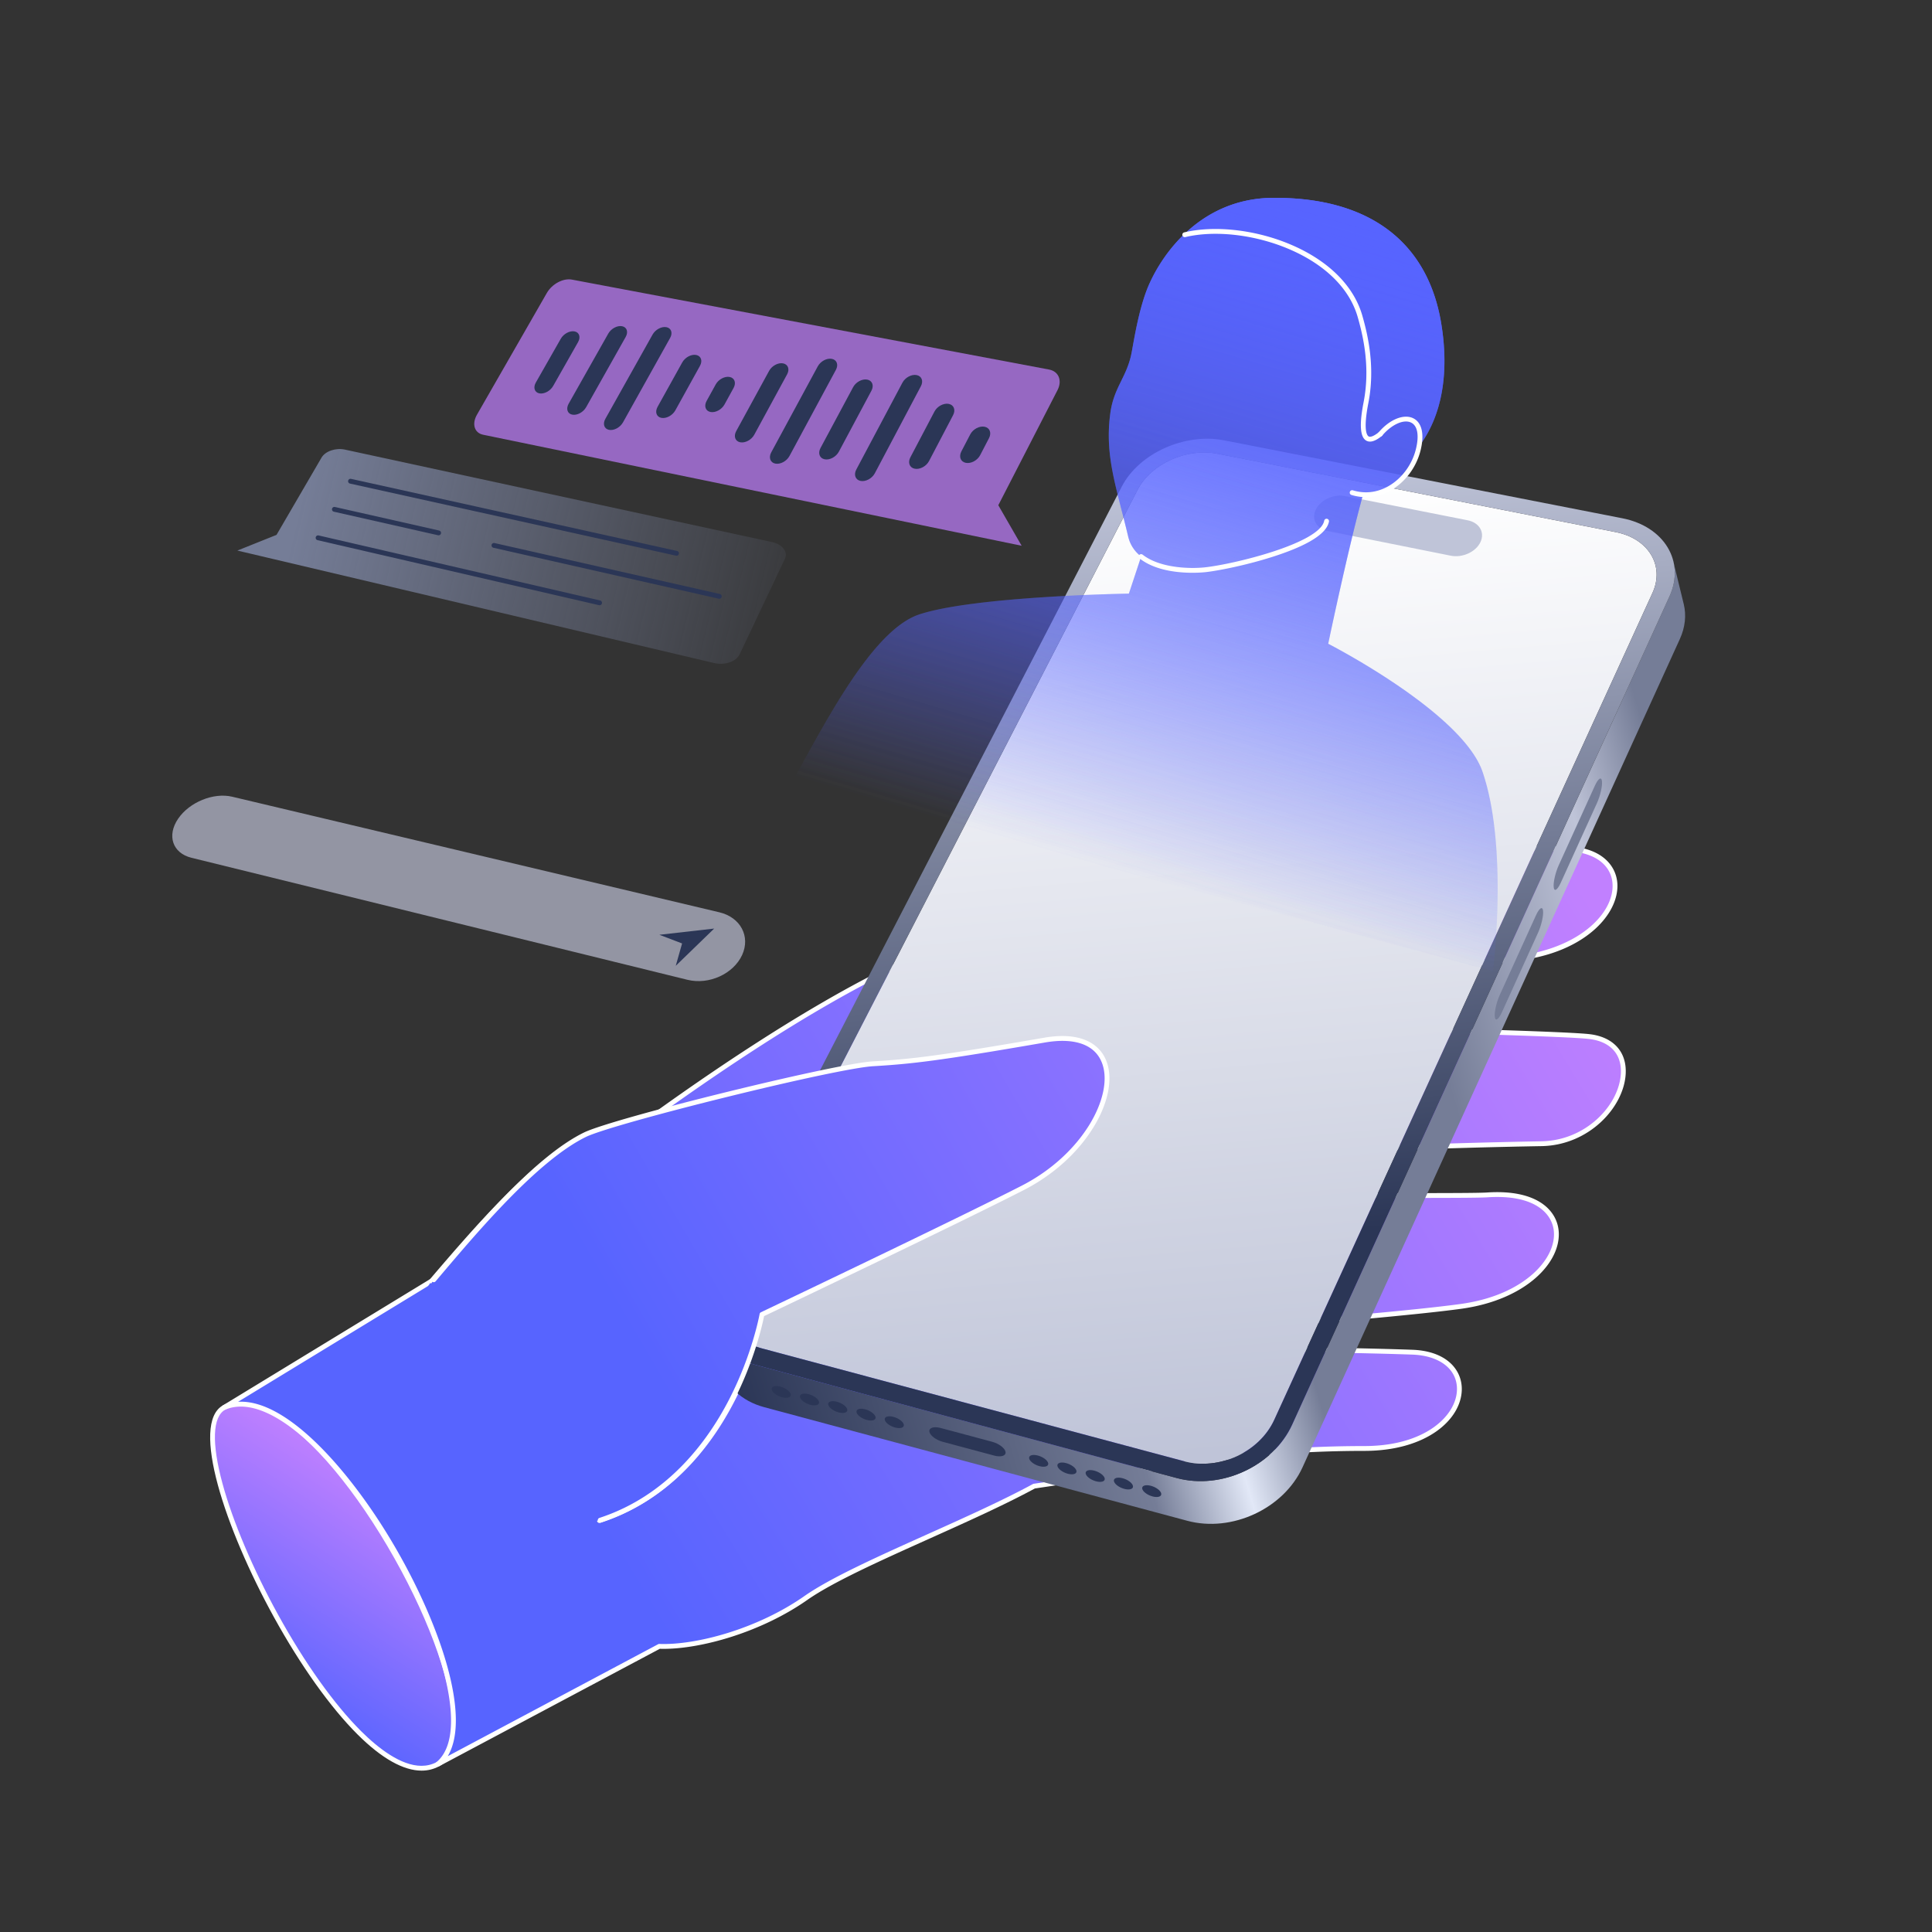 <svg xmlns="http://www.w3.org/2000/svg" viewBox="0 0 3000 3000" width="3000" height="3000"><rect x="0" y="0" width="3000" height="3000" fill="#333333" stroke="none"/><g transform="translate(326.25 1313.75) rotate(0.0 1099.375 718.125) scale(1.251 1.251)"><svg width="1757.173" height="1147.685" viewBox="0 0 1757.173 1147.685"><linearGradient id="b" gradientUnits="userSpaceOnUse" x1="64.667" x2="229.718" y1="1053.191" y2="795.321"><stop offset="0" stop-color="#5764ff"/><stop offset="1" stop-color="#c180ff"/></linearGradient><linearGradient id="a" gradientUnits="userSpaceOnUse" x1="1733.668" x2="249.145" y1="100.255" y2="1001.987"><stop offset="0" stop-color="#c180ff"/><stop offset=".838" stop-color="#5764ff"/></linearGradient><linearGradient xmlns:xlink="http://www.w3.org/1999/xlink" id="c" x1="1687.243" x2="278.963" xlink:href="#a" y1="-112.818" y2="716.866"/><path d="M17.241 696.952c-73.726 41.925 157.51 500.319 265.323 442.738 96.246-51.404-154.998-505.475-265.323-442.738z" fill="url(#b)"/><path d="M262.493 1147.622c-22.581 0-49.539-15.122-79.311-44.754-33.747-33.588-70.65-85.315-103.91-145.652C18.441 846.865-24.491 717.232 15.759 694.344c18.769-10.673 41.973-7.9 68.965 8.242 45.991 27.505 101.793 94.234 149.269 178.501 46.246 82.084 74.242 163.324 73.062 212.017-.601 24.81-8.365 41.374-23.077 49.232-6.612 3.531-13.795 5.285-21.484 5.285zM17.241 696.952l1.483 2.608c-15.765 8.965-16.965 41.505-3.38 91.626 12.754 47.053 37.969 106.513 69.181 163.134 32.993 59.852 69.533 111.098 102.888 144.296 21.068 20.969 49.333 43.034 74.96 43.035 6.481 0 12.791-1.411 18.776-4.607 12.664-6.763 19.361-21.596 19.906-44.084 1.155-47.675-26.546-127.731-72.292-208.927-46.987-83.398-101.985-149.303-147.121-176.297-24.999-14.951-46.168-17.702-62.92-8.176l-1.483-2.608z" fill="#fff"/><path d="M1712.419 236.522c-34.786-4.329-323.657-10.87-360.214-12.531-31.172-1.417-197.635 44.277-277.475 61.599a687.887 687.887 0 0 0-1.272-7.045c87.538-36.654 244.956-102.024 263.792-106.06 26.264-5.628 174.383-17.424 291.405-34.098 129.99-18.522 153.139-133.094 53.132-135.247-68.169-1.467-317.57 9.069-392.611 12.821-75.04 3.752-240.129 58.156-348.938 97.553-196.981 58.156-540.291 332.054-605.951 390.21L17.241 696.952c117.615-50.544 353.918 369.892 265.323 442.738l274.968-146.329c48.776 1.876 125.693-20.636 181.973-60.032s196.981-91.925 283.277-138.825l247.166-36.848s64.723-9.912 162.635-9.912c133.872 0 154.126-116.165 59.638-119.52-56.154-1.994-158.912-3.711-184.543-3.355-23.665.328-167.281 4.629-229.386 6.341.085-.638.168-1.28.252-1.92 48.518-7.944 208.979-33.967 241.097-35.965 38.789-2.413 177.125-14.199 233.175-21.979 140.301-19.474 161.526-146.851 32.594-138.35-25.647 1.691-218.926-.443-258.685 2.697-38.344 3.028-158.557 23.326-224.614 31.404l241.012-82.046c25.771-8.773 214.755-13.931 309.473-15.593 94.717-1.661 140.886-122.847 59.822-132.936z" fill="url(#a)"/><path d="M282.566 1142.691a3 3 0 0 1-1.907-5.318c25.991-21.371 19.737-71.749 9.913-110.247-12.733-49.9-39.722-110.843-74.046-167.203-32.316-53.064-68.706-98.26-102.467-127.264-26.209-22.517-64.075-46.511-95.633-32.95a3 3 0 0 1-2.746-5.318l316.818-193.09c31.127-27.539 133.67-111.097 253.799-195.14 102.953-72.026 247.748-164.399 353.006-195.499 77.359-28.008 266.088-93.515 349.723-97.697 62.993-3.15 321.338-14.362 392.826-12.824 45.849.987 63.584 24.637 64.895 46.442 1.157 19.257-9.278 40.134-28.629 57.28-15.221 13.486-43.024 30.938-89.039 37.494-64.995 9.261-138.477 16.904-197.521 23.046-45.896 4.774-82.147 8.545-93.679 11.016-13.425 2.877-108.513 41.113-261.032 104.961l.292 1.614c26.592-5.845 61.735-14.512 98.859-23.667 76.333-18.824 155.274-38.29 176.344-37.332 11.12.505 45.665 1.464 89.4 2.678 98.25 2.726 246.726 6.846 271.049 9.873 29.182 3.632 45.742 22.004 44.298 49.145-2.214 41.632-45.65 88.737-104.438 89.768-103.078 1.808-284.062 7.094-308.559 15.433l-212.285 72.267c24.503-3.403 52.474-7.604 79.8-11.708 48.2-7.239 93.727-14.077 114.884-15.747 23.056-1.821 96.175-1.876 160.687-1.925 46.836-.035 87.285-.066 98.037-.775 61.368-4.046 86.025 21.669 88.623 47.085 3.989 39.011-40.034 86.046-120.607 97.23-55.405 7.69-194.044 19.553-233.401 22.002-26.925 1.675-145.148 20.423-210.621 31.019 14.229-.406 30.075-.862 46.457-1.334 63.658-1.833 135.809-3.911 151.974-4.135 25.613-.354 129.136 1.384 184.69 3.357 19.206.682 35.116 6.031 46.01 15.469 10.108 8.758 15.546 20.844 15.312 34.034-.654 36.85-43.307 76.015-121.066 76.015-96.525 0-161.536 9.779-162.181 9.878l-246.654 36.772c-37.259 20.213-84.734 41.547-130.654 62.184-61.763 27.756-120.101 53.972-151.869 76.21-57.724 40.406-131.778 60.676-178.152 60.678-1.651 0-3.264-.026-4.843-.077l-274.258 145.951c-.447.238-.93.352-1.407.352zM38.374 689.692c59.623 0 133.795 85.861 183.276 167.11 34.621 56.848 61.861 118.388 74.735 168.841 12.012 47.075 11.462 82.547-1.408 104.044l261.146-138.973a3.02 3.02 0 0 1 1.525-.35c44.822 1.726 121.088-18.158 180.137-59.492 32.232-22.563 90.821-48.892 152.85-76.767 46.009-20.676 93.585-42.056 130.715-62.236a2.99 2.99 0 0 1 .99-.331l247.166-36.848c.638-.098 66.06-9.945 163.078-9.945 44.313 0 71.406-12.713 86.331-23.378 17.963-12.836 28.437-29.873 28.736-46.744.446-25.151-21.353-42.186-55.536-43.4-55.487-1.971-158.846-3.708-184.395-3.354-16.12.223-88.248 2.301-151.884 4.133-29.742.857-57.719 1.662-77.46 2.207a3 3 0 0 1-3.056-3.395l.251-1.914a3 3 0 0 1 2.49-2.57c48.482-7.938 209.174-33.994 241.395-35.998 39.291-2.444 177.671-14.284 232.948-21.957 46.288-6.425 73.945-23.602 88.995-36.882 18.635-16.443 28.283-36.05 26.469-53.795-2.313-22.633-25.137-45.475-82.26-41.708-10.947.722-51.486.752-98.427.788-64.401.049-137.396.104-160.219 1.906-20.946 1.654-66.372 8.476-114.465 15.699-39.423 5.921-80.189 12.044-110.021 15.692a3 3 0 0 1-1.331-5.818l241.012-82.046c31.026-10.562 281.885-15.252 310.387-15.752 55.494-.973 96.478-45.097 98.552-84.088 1.276-23.998-12.956-39.625-39.048-42.872-24.036-2.992-172.339-7.107-270.474-9.83-43.765-1.215-78.333-2.174-89.506-2.682-20.17-.918-102.25 19.313-174.635 37.163-38.602 9.52-75.062 18.511-102.068 24.37a3 3 0 0 1-3.591-2.414 710.222 710.222 0 0 0-1.266-7.015 3 3 0 0 1 1.791-3.315c90.584-37.93 245.378-102.167 264.322-106.227 11.847-2.539 48.24-6.324 94.315-11.117 58.993-6.136 132.412-13.773 197.295-23.018 73.137-10.421 114.646-53.168 112.525-88.474-.681-11.341-5.955-21.08-15.25-28.163-10.333-7.875-25.474-12.246-43.785-12.64-65.869-1.417-310.524 8.724-392.397 12.818-82.854 4.143-271.014 69.479-348.066 97.377a3.45 3.45 0 0 1-.172.056c-201.814 59.583-549.274 340.388-604.812 389.578a2.936 2.936 0 0 1-.428.316L34.741 689.8a60.873 60.873 0 0 1 3.633-.108z" fill="#fff"/><path d="M483.258 837.192C650.032 783.485 685.872 582.79 685.872 582.79s246.252-115.752 326.764-156.575c120.044-60.867 148.692-203.413 26.83-182.549-134.384 23.009-166.725 26.432-214.779 29.259s-324.948 70.55-360.415 87.642c-62.205 29.976-138.524 120.009-189.405 179.369-93.303 132.188 29.225 330.259 208.391 297.255z" fill="url(#c)"/><path d="M483.258 840.193a3 3 0 0 1-.919-5.856c85.121-27.412 135.094-94.373 162.027-145.72 29.292-55.844 38.464-105.856 38.554-106.354a2.998 2.998 0 0 1 1.677-2.187c2.462-1.157 247.132-116.2 326.683-156.536 76-38.535 114.288-109.763 101.116-149.588-8.019-24.246-33.74-33.951-72.423-27.328-134.688 23.061-167.479 26.495-215.109 29.297-21.547 1.267-93.926 16.337-184.393 38.392-88.731 21.631-159.017 41.306-174.896 48.958-60.267 29.042-135.346 116.666-185.027 174.649l-3.402 3.97a3 3 0 0 1-4.555-3.905l3.402-3.969C326 475.653 401.571 387.455 462.972 357.866c36.817-17.742 313.887-85.131 361.542-87.934 47.394-2.788 80.059-6.211 214.448-29.221 21.479-3.678 39.341-2.555 53.09 3.335 12.786 5.478 21.791 15.168 26.043 28.023 7.18 21.709.768 50.904-17.593 80.101-19.564 31.11-50.286 58.357-86.506 76.722-76.515 38.796-305.482 146.566-325.466 155.966-1.797 8.921-11.978 55.266-38.764 106.386-17.451 33.306-38.44 62.133-62.385 85.68-29.989 29.491-64.711 50.729-103.2 63.124a3.014 3.014 0 0 1-.92.145z" fill="#fff"/></svg></g><g transform="translate(1097.5 681.25) rotate(0.0 759.375 842.5) scale(1.255 1.254)"><svg width="1210.482" height="1343.689" viewBox="0 0 1210.482 1343.689"><linearGradient id="d" gradientUnits="userSpaceOnUse" x1="-12.206" x2="1292.844" y1="1015.339" y2="637.469"><stop offset="0" stop-color="#2b3656"/><stop offset=".339" stop-color="#757d97"/><stop offset=".424" stop-color="#e2e8f7"/><stop offset=".509" stop-color="#757d97"/><stop offset=".702" stop-color="#757d97"/><stop offset=".879" stop-color="#bfc4d8"/><stop offset=".963" stop-color="#757d97"/></linearGradient><linearGradient id="e" gradientUnits="userSpaceOnUse" x1="551.105" x2="653.943" y1="63.412" y2="1255.469"><stop offset="0" stop-color="#fff"/><stop offset="1" stop-color="#bfc4d8"/></linearGradient><linearGradient id="f" gradientUnits="userSpaceOnUse" x1="549.464" x2="655.432" y1="48.035" y2="1276.381"><stop offset="0" stop-color="#bfc4d8"/><stop offset=".771" stop-color="#2b3656"/></linearGradient><path d="M15.96 1148.69c7.231 23.755 26.518 42.85 55.146 50.543l523.377 140.657c55.129 14.816 119.339-15.039 142.661-66.275L1203.95 248.051c6.751-14.832 8.088-29.664 4.846-43.16l-13.813-56.66c4.482 14.478 3.576 30.704-3.81 46.931L724.366 1220.726c-23.321 51.236-87.532 81.091-142.661 66.275L58.328 1146.344c-29.754-7.996-49.419-28.309-55.943-53.369z" fill="url(#d)"/><path d="M974.993 715.915c.709 5.955 4.629 3.414 8.766-5.694l44.739-98.501c4.13-9.094 6.909-21.301 6.2-27.256s-4.636-3.399-8.766 5.695l-44.739 98.501c-4.137 9.108-6.908 21.3-6.199 27.255m72.887-160.474c.709 5.955 4.636 3.4 8.773-5.71l44.739-98.5c4.131-9.094 6.909-21.301 6.2-27.256s-4.636-3.4-8.766 5.695l-44.739 98.5c-4.137 9.109-6.915 21.315-6.206 27.27" fill="#757d97"/><g fill="#2b3656"><path d="m353.015 1242.033-63.589-17.039c-8.461-2.267-14.759-.272-14.047 4.449.712 4.722 8.168 10.403 16.63 12.67l63.589 17.039c8.461 2.267 14.759.272 14.047-4.45-.712-4.721-8.168-10.401-16.629-12.669m-191.986-49.539c-6.491-1.739-11.341-.226-10.792 3.418.55 3.644 6.284 7.994 12.776 9.734 6.529 1.749 11.379.235 10.829-3.409s-6.284-7.993-12.813-9.742m-34.963-9.369c-6.529-1.749-11.341-.226-10.792 3.418.55 3.644 6.247 7.984 12.776 9.734 6.529 1.749 11.379.235 10.829-3.409s-6.284-7.993-12.813-9.742m-34.963-9.369c-6.529-1.749-11.341-.226-10.792 3.418.55 3.644 6.247 7.984 12.776 9.734 6.529 1.749 11.341.225 10.791-3.419s-6.246-7.983-12.775-9.732m139.851 37.472c-6.491-1.739-11.341-.226-10.792 3.418.55 3.644 6.284 7.994 12.776 9.734 6.529 1.749 11.379.235 10.829-3.409s-6.284-7.993-12.813-9.742m-34.962-9.37c-6.529-1.749-11.341-.226-10.792 3.418.55 3.644 6.247 7.984 12.776 9.734 6.529 1.749 11.379.235 10.829-3.409s-6.284-7.993-12.813-9.742m283.578 75.984c-6.529-1.749-11.379-.236-10.829 3.408s6.284 7.994 12.813 9.744c6.491 1.739 11.341.225 10.791-3.419s-6.284-7.993-12.775-9.732m34.962 9.367c-6.529-1.749-11.379-.236-10.829 3.408s6.284 7.994 12.813 9.744c6.529 1.749 11.341.225 10.791-3.419s-6.246-7.983-12.775-9.732m34.963 9.367c-6.529-1.749-11.341-.226-10.792 3.418.55 3.644 6.247 7.984 12.776 9.734s11.341.225 10.791-3.419-6.246-7.983-12.775-9.732m-104.888-28.105c-6.529-1.749-11.379-.236-10.829 3.408s6.284 7.994 12.813 9.744c6.491 1.739 11.341.225 10.791-3.419s-6.284-7.993-12.775-9.732m-35.001-9.38c-6.491-1.739-11.341-.226-10.792 3.418.55 3.644 6.284 7.994 12.776 9.734 6.529 1.749 11.379.235 10.829-3.409s-6.284-7.993-12.813-9.742"/></g><path d="M591.288 1266.332 68.42 1126.494c-40.202-10.752-56.797-50.239-37.338-88.044l501.98-975.252c16.564-32.18 60.625-52.097 98.64-44.611l493.075 97.091c40.319 7.939 60.716 41.572 45.32 75.257L702.098 1214.872c-18.196 39.812-67.936 62.927-110.81 51.461z" fill="url(#e)"/><path d="M1132.744 98.492 640.137 1.996C591.412-7.548 534.754 18.05 513.464 59.269l-502.963 973.77c-25.046 48.491-3.792 99.432 47.826 113.305l523.377 140.657c55.129 14.816 119.339-15.039 142.661-66.275l466.808-1025.564c19.696-43.272-6.691-86.536-58.429-96.67zm37.352 92.443L702.098 1214.872c-18.196 39.812-67.937 62.927-110.81 51.46L68.419 1126.494c-40.201-10.751-56.797-50.239-37.338-88.044l501.98-975.251c16.564-32.181 60.625-52.097 98.64-44.611l493.075 97.091c40.319 7.939 60.716 41.572 45.319 75.257z" fill="url(#f)"/><path d="M941.44 101.003 790.016 71.008c-14.205-2.814-30.491 4.57-36.407 16.51-5.927 11.964.786 23.994 15.026 26.852l151.791 30.47c14.504 2.912 30.982-4.584 36.772-16.724 5.779-12.116-1.29-24.247-15.759-27.113z" fill="#bfc4d8"/></svg></g><g transform="translate(267.5 433.75) rotate(0.0 688.75 545.0) scale(1.251 1.251)"><svg width="1101.485" height="871.085" viewBox="0 0 1101.485 871.085"><linearGradient id="g" gradientUnits="userSpaceOnUse" x1="159.876" x2="822.251" y1="271.353" y2="428.671"><stop offset="0" stop-color="#757d97"/><stop offset="1" stop-color="#757d97" stop-opacity="0"/></linearGradient><path d="M385.835 192.891c-10.832-2.233-14.24-13.374-7.642-24.868l86.753-151.128C471.364 5.714 485.261-1.693 496.014.334l592.38 111.656c11.846 2.233 16.517 13.663 10.403 25.547l-73.491 142.85 28.975 50.306z" fill="#c180ff" opacity=".7"/><g fill="#2b3656"><path d="M455.583 141.53c-5.934-1.191-7.853-7.222-4.296-13.466l30.954-54.326c3.521-6.18 11.165-10.256 17.081-9.11 5.922 1.147 7.88 7.093 4.364 13.286l-30.909 54.441c-3.552 6.257-11.254 10.367-17.194 9.174zm40.832 26.419c-5.987-1.211-7.95-7.297-4.395-13.589l49.183-87.039c3.499-6.193 11.162-10.28 17.123-9.134 5.967 1.147 7.979 7.104 4.484 13.31l-49.11 87.225c-3.55 6.305-11.293 10.439-17.285 9.227zm45.672 18.866c-6.038-1.226-8.05-7.357-4.501-13.69l58.6-104.582c3.482-6.215 11.169-10.316 17.177-9.165 6.014 1.152 8.078 7.13 4.601 13.358l-58.51 104.806c-3.543 6.346-11.322 10.5-17.366 9.273zm64.938-14.885c-6.083-1.221-8.152-7.353-4.632-13.69l30.633-55.139c3.484-6.272 11.217-10.4 17.281-9.225 6.07 1.176 8.177 7.22 4.699 13.505l-30.584 55.258c-3.515 6.351-11.308 10.513-17.397 9.291zm60.991-7.283c-6.129-1.221-8.255-7.363-4.758-13.713l11.27-20.463c3.482-6.322 11.257-10.474 17.375-9.279 6.125 1.196 8.279 7.297 4.803 13.633l-11.251 20.507c-3.492 6.364-11.303 10.537-17.439 9.315zm36.852 37.582c-6.187-1.247-8.358-7.461-4.858-13.873l40.803-74.745c3.453-6.325 11.24-10.484 17.403-9.295 6.169 1.19 8.383 7.288 4.936 13.627l-40.735 74.907c-3.495 6.426-11.356 10.627-17.549 9.379zm43.593 26.484c-6.244-1.268-8.464-7.538-4.968-14l57.728-106.701c3.43-6.34 11.238-10.511 17.448-9.321 6.217 1.19 8.488 7.302 5.064 13.655L766.104 219.28c-3.49 6.476-11.393 10.702-17.643 9.433zm61.269-5.344c-6.293-1.269-8.571-7.552-5.098-14.03l40.48-75.505c3.425-6.389 11.274-10.583 17.541-9.375 6.273 1.21 8.594 7.377 5.175 13.779l-40.408 75.671c-3.467 6.492-11.391 10.73-17.69 9.46zm44.551 26.829c-6.35-1.289-8.68-7.631-5.212-14.16l57.258-107.792c3.402-6.404 11.271-10.611 17.587-9.401 6.322 1.211 8.701 7.39 5.306 13.808l-57.153 108.03c-3.462 6.543-11.429 10.805-17.785 9.515zm67.249-15.134c-6.398-1.284-8.789-7.626-5.351-14.16l29.91-56.84c3.402-6.464 11.32-10.699 17.696-9.464 6.382 1.236 8.811 7.486 5.416 13.965l-29.854 56.966c-3.432 6.548-11.413 10.819-17.817 9.533zm63.421-7.296c-6.448-1.284-8.9-7.637-5.487-14.185l10.996-21.097c3.397-6.517 11.36-10.778 17.795-9.521 6.442 1.258 8.923 7.568 5.532 14.1l-10.975 21.144c-3.406 6.562-11.407 10.845-17.861 9.559z"/></g><path d="M672.531 476.257c13.19 3.112 27.411-1.739 31.715-10.818l56.177-118.514c4.126-8.704-3.084-18.025-16.058-20.833L214.262 211.341c-11.389-2.465-24.345 1.972-28.977 9.925l-55.87 95.915-48.63 19.476z" fill="url(#g)"/><path d="M625.882 343.067a3.01 3.01 0 0 1-.65-.071l-404.585-89.472a3 3 0 1 1 1.295-5.858l404.585 89.471a3 3 0 0 1-.645 5.931zm53.123 53.417c-.22 0-.441-.024-.664-.075l-279.672-63.214a3 3 0 1 1 1.322-5.852l279.672 63.214a3 3 0 0 1-.658 5.927zM330.581 317.73c-.22 0-.441-.024-.664-.075l-129.303-29.226a3 3 0 1 1 1.322-5.852l129.303 29.226a3 3 0 0 1-.658 5.927zm199.797 86.8c-.224 0-.451-.025-.678-.078l-349.357-80.7a3 3 0 1 1 1.35-5.846l349.357 80.7a3 3 0 0 1-.672 5.924z" fill="#2b3656"/><path d="M639.576 869.469 23.798 717.985C.316 712.208-6.969 690.416 7.27 669.515c14.07-20.653 43.996-32.793 67.09-27.314l604.758 143.471c26.076 6.186 38.819 29.788 28.226 52.954-10.73 23.465-41.181 37.384-67.769 30.843z" fill="#bcc0d4" opacity=".7"/><path d="m632.802 824.329-7.861 27.755 47.7-46.231-68.039 7.724z" fill="#2b3656"/></svg></g><g transform="translate(1351.25 295.0) rotate(15.064 563.75 542.5) scale(1.25 1.251)"><svg width="901.941" height="867.365" viewBox="0 0 901.941 867.365"><linearGradient id="h" gradientTransform="matrix(.964 -.265 .265 .964 -100.042 157.188)" gradientUnits="userSpaceOnUse" x1="342.433" x2="596.636" y1="833.622" y2="-14.606"><stop offset="0" stop-color="#5764ff" stop-opacity="0"/><stop offset=".967" stop-color="#5764ff"/></linearGradient><path d="M825.014 631.785c-43.784-64.751-226.416-103.599-226.416-103.599s-6.895-120.692-6.384-190.001c31.98-6.451 52.167-39.123 51.76-70.934a90.046 90.046 0 0 0-.203-4.973c17.707-43.418 12.992-97.43-13.122-154.742C589.79 17.869 507.79-21.282 388.633 11.437 296.27 36.799 270.052 124.89 266.506 165.153c-2.832 32.158 2.1 70.158 2.517 81.4 1.051 28.315-10.226 44.404-6.229 75.495 6.825 53.093 30.772 85.885 61.343 142.307 5.187 9.574 12.91 15.812 21.922 19.651-1.514 27.427-2.749 48.374-2.749 48.374s-183.43 52.403-244.546 92.409C46.868 658.759 20.402 786.878 0 867.365h901.941s-20.94-152.782-76.927-235.581z" fill="url(#h)"/><path d="M825.014 631.785c-43.784-64.751-226.416-103.599-226.416-103.599s-6.895-120.692-6.384-190.001c31.98-6.451 52.167-39.123 51.76-70.934a90.046 90.046 0 0 0-.203-4.973c17.707-43.418 12.992-97.43-13.122-154.742C589.79 17.869 507.79-21.282 388.633 11.437 296.27 36.799 270.052 124.89 266.506 165.153c-2.832 32.158 2.1 70.158 2.517 81.4 1.051 28.315-10.226 44.404-6.229 75.495 6.825 53.093 30.772 85.885 61.343 142.307 5.187 9.574 12.91 15.812 21.922 19.651-1.514 27.427-2.749 48.374-2.749 48.374s-183.43 52.403-244.546 92.409C46.868 658.759 20.402 786.878 0 867.365h901.941s-20.94-152.782-76.927-235.581z" fill="url(#h)"/><g fill="#fff"><path d="M375.193 492.283c-10.304 0-20.828-1.47-30.313-5.511a3 3 0 0 1 2.352-5.52c24.918 10.616 61.264 1.914 78.812-4.899 33.733-13.101 130.154-65.894 128.041-94.364a3.002 3.002 0 0 1 2.771-3.214 2.995 2.995 0 0 1 3.214 2.77c1.114 15.024-17.131 34.886-54.229 59.036-31.129 20.263-64.134 36.126-77.625 41.366-3.605 1.399-27.628 10.335-53.022 10.336zm205.456-149.941a65.18 65.18 0 0 1-2.206-.037 2.999 2.999 0 0 1-2.896-3.1 2.978 2.978 0 0 1 3.1-2.897c15.497.536 29.708-5.082 41.075-16.212 13.562-13.28 21.507-33.021 21.253-52.807-.228-17.747-5.359-29.006-14.081-30.891-10.027-2.173-22.948 8.295-30.729 24.879a2.998 2.998 0 0 1-3.99 1.441 2.998 2.998 0 0 1-1.441-3.99c9.102-19.397 24.496-30.989 37.428-28.195 11.689 2.527 18.547 15.896 18.813 36.679.273 21.394-8.345 42.766-23.056 57.17-12.027 11.777-26.947 17.96-43.27 17.96z"/><path d="M580.975 272.71a9.227 9.227 0 0 1-2.548-.362c-8.382-2.402-13.401-17.14-15.347-45.055-3.028-43.46-21.189-78.039-34.586-100.268-19.409-32.205-57.688-53.413-107.784-59.717-44.4-5.589-92.228 1.895-124.811 19.53a2.999 2.999 0 1 1-2.855-5.276c33.627-18.2 82.834-25.945 128.415-20.207 51.959 6.539 91.796 28.761 112.174 62.574 13.717 22.76 32.314 58.195 35.434 102.948 2.41 34.603 9.039 39.138 11.014 39.704 2.565.739 6.558-2.301 10.94-8.34a2.999 2.999 0 1 1 4.855 3.523c-5.324 7.337-10.227 10.946-14.901 10.946z"/></g></svg></g><g transform="translate(633.75 1608.75) rotate(0.0 544.375 378.125) scale(1.24 1.256)"><svg width="878.169" height="602.244" viewBox="0 0 878.169 602.244"><defs><linearGradient id="i" data-name="Безымянный градиент 546" x1="1444.465" y1="-351.418" x2="36.185" y2="478.266" gradientUnits="userSpaceOnUse"><stop offset="0" stop-color="#c180ff"/><stop offset=".838" stop-color="#5764ff"/></linearGradient></defs><path d="M240.48 598.592C407.254 544.885 443.094 344.19 443.094 344.19s246.252-115.752 326.764-156.575C889.902 126.748 918.55-15.798 796.688 5.066 662.304 28.075 629.963 31.498 581.909 34.325c-48.054 2.827-324.948 70.55-360.415 87.642C159.289 151.943 82.97 241.976 32.089 301.336-61.214 433.524 61.314 631.595 240.48 598.591Z" style="fill:url(#i);stroke-width:0"/><path d="M240.479 601.593a3 3 0 0 1-.918-5.856c85.186-27.433 135.175-94.471 162.11-145.878 29.254-55.831 38.382-105.698 38.471-106.195a3.002 3.002 0 0 1 1.677-2.188c2.462-1.157 247.132-116.2 326.684-156.536 76-38.535 114.288-109.763 101.116-149.587-8.02-24.246-33.743-33.954-72.424-27.328C662.508 31.086 629.716 34.52 582.086 37.321c-21.547 1.268-93.926 16.337-184.393 38.392-88.731 21.632-159.017 41.307-174.896 48.959C162.53 153.714 87.452 241.336 37.771 299.318l-3.404 3.973a2.998 2.998 0 0 1-4.229.325 2.998 2.998 0 0 1-.325-4.229l3.403-3.972c50.007-58.362 125.577-146.56 186.977-176.147 36.818-17.742 313.887-85.132 361.542-87.935 47.395-2.788 80.06-6.211 214.449-29.221 21.477-3.679 39.34-2.556 53.089 3.335 12.786 5.479 21.792 15.168 26.043 28.023 7.181 21.709.768 50.904-17.594 80.101-19.564 31.11-50.286 58.357-86.506 76.722C694.701 229.09 465.734 336.859 445.75 346.26c-1.797 8.921-11.979 55.265-38.764 106.386-17.451 33.306-38.44 62.132-62.385 85.68-29.989 29.491-64.711 50.729-103.2 63.124a2.987 2.987 0 0 1-.921.146Z" style="fill:#fff;stroke-width:0"/></svg></g></svg>